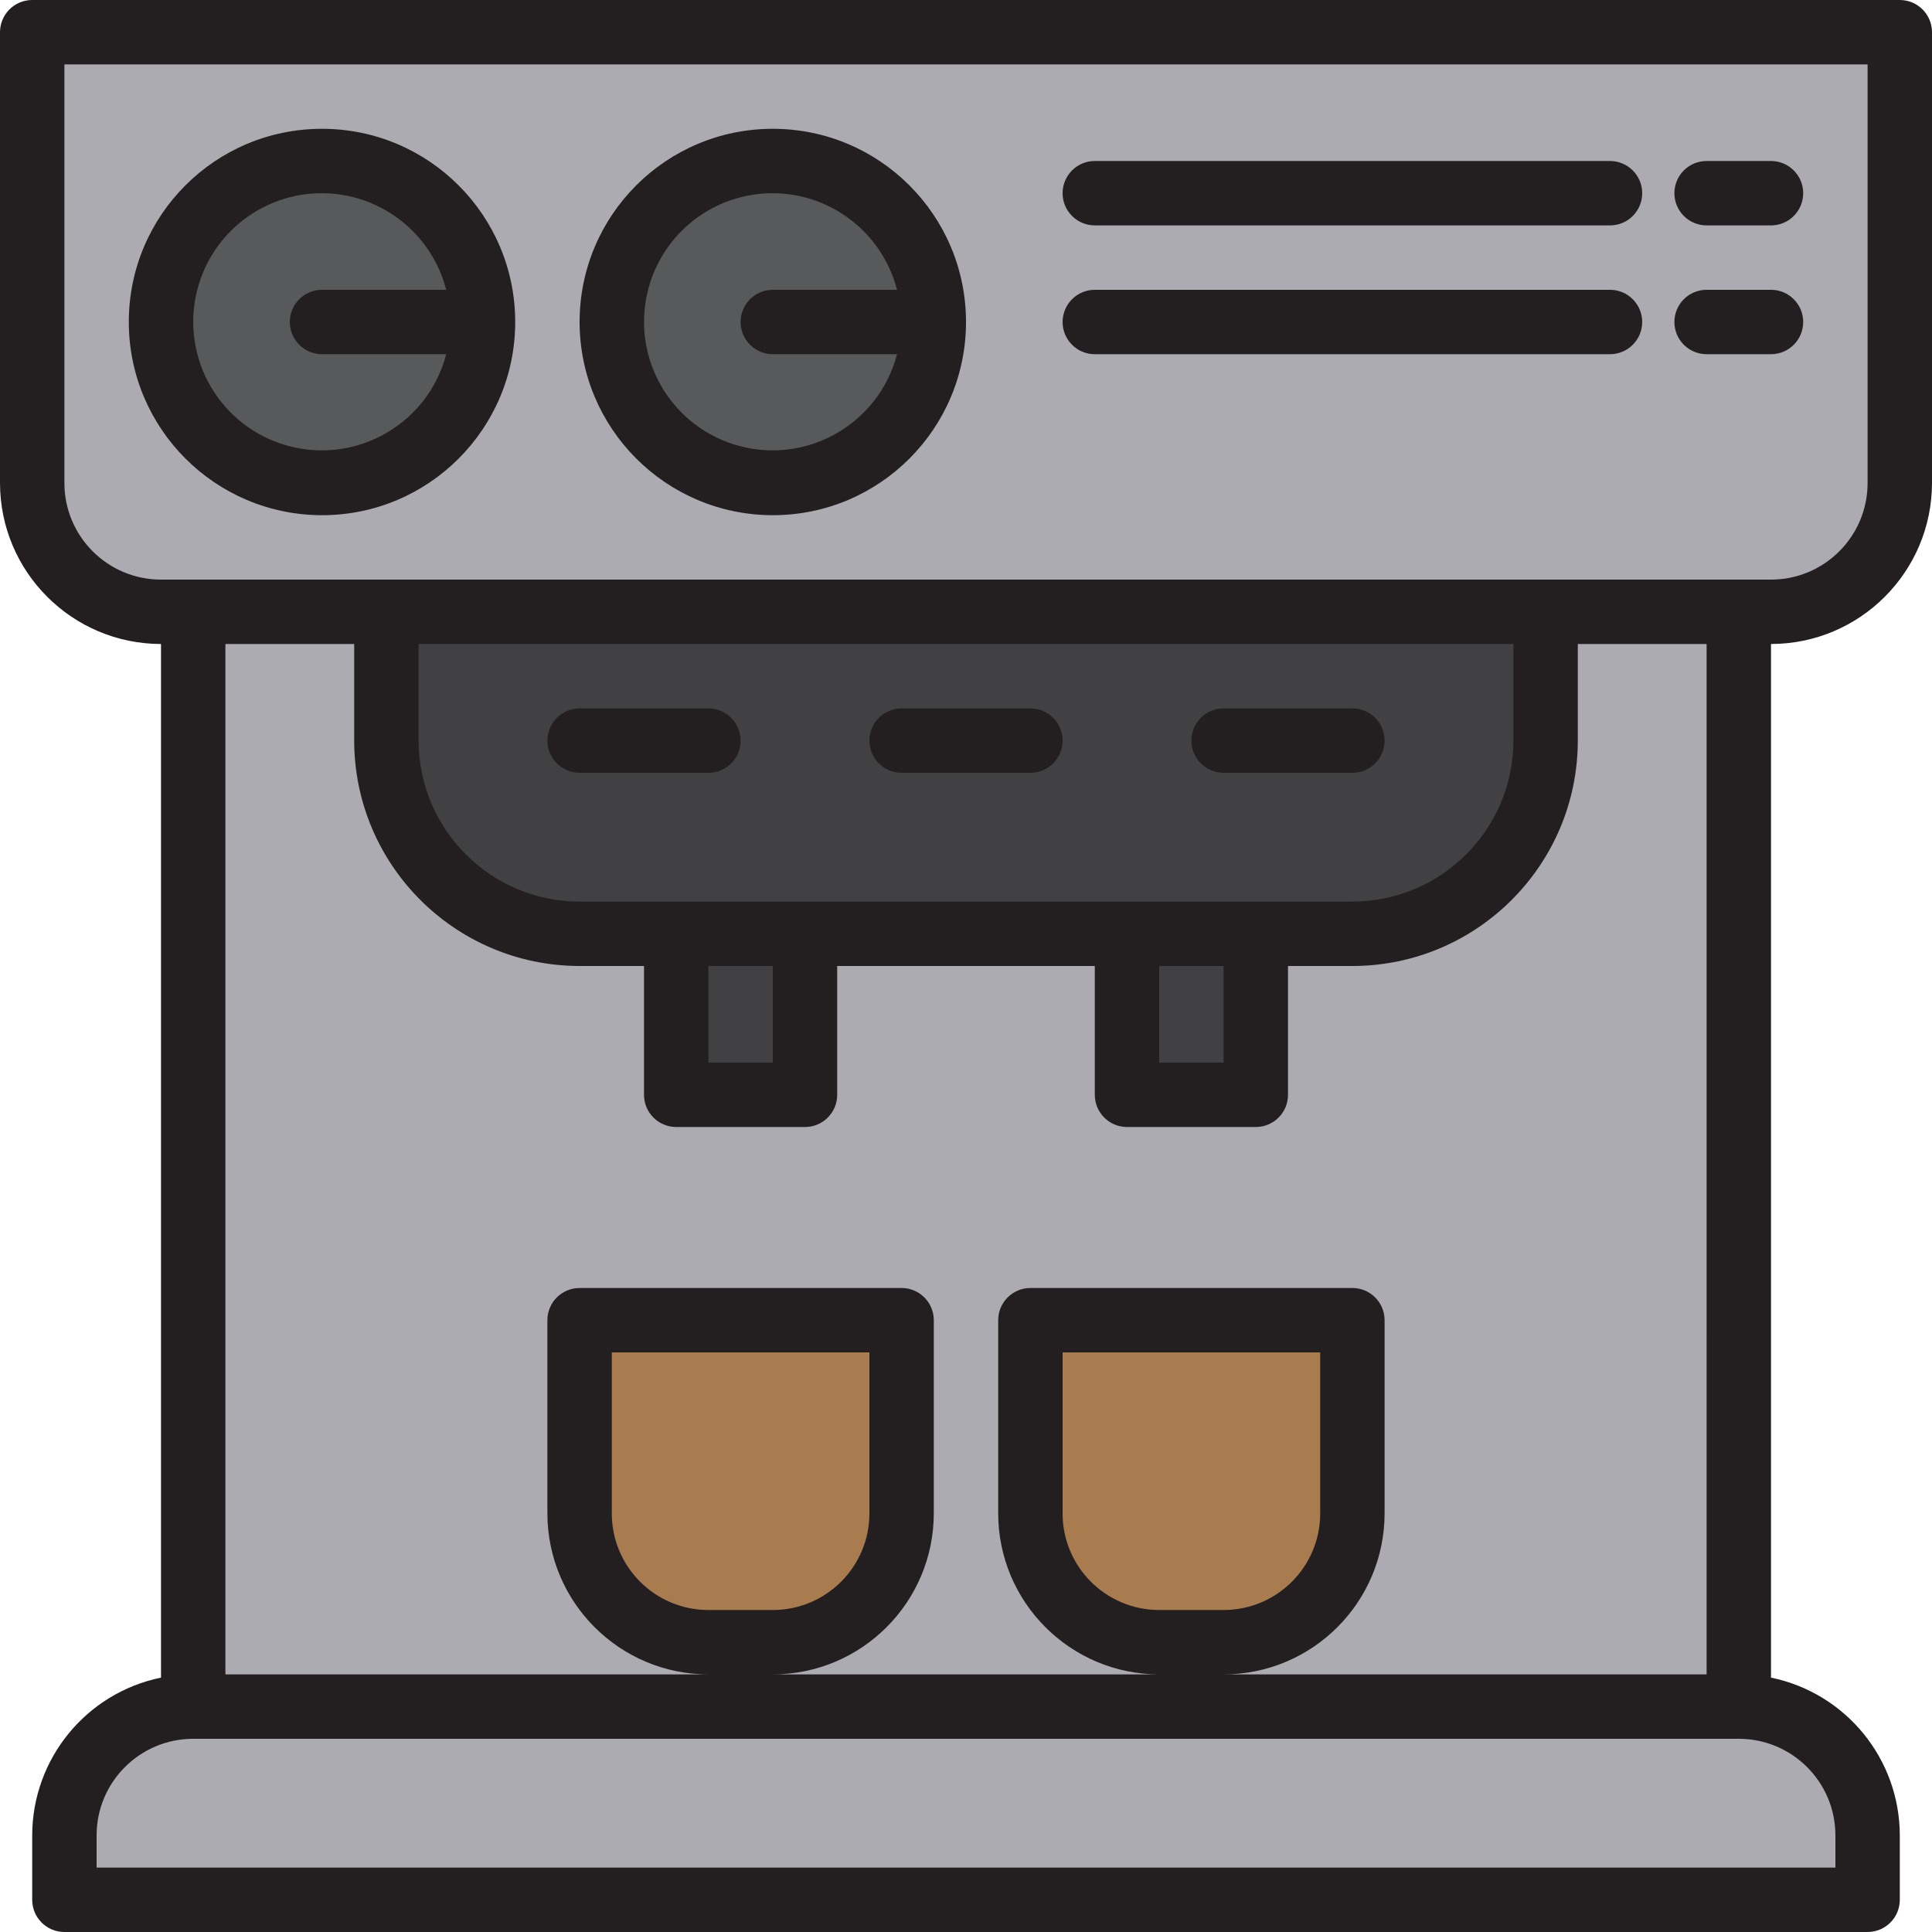 <?xml version="1.0" encoding="iso-8859-1"?>
<!-- Generator: Adobe Illustrator 19.0.0, SVG Export Plug-In . SVG Version: 6.00 Build 0)  -->
<svg version="1.1" id="Capa_1" xmlns="http://www.w3.org/2000/svg" xmlns:xlink="http://www.w3.org/1999/xlink" x="0px" y="0px"
	 viewBox="0 0 480 480" style="enable-background:new 0 0 480 480;" xml:space="preserve">
<g>
	<path style="fill:#ACABB1;" d="M8,120c0,17.673,14.327,32,32,32h400c17.673,0,32-14.327,32-32V8H8V120z M192,40
		c22.091,0,40,17.909,40,40s-17.909,40-40,40s-40-17.909-40-40S169.909,40,192,40z M80,40c22.091,0,40,17.909,40,40
		s-17.909,40-40,40s-40-17.909-40-40S57.909,40,80,40z"/>
	<path style="fill:#ACABB1;" d="M384,184c0,26.51-21.49,48-48,48h-24v40h-32v-40h-80v40h-32v-40h-24c-26.51,0-48-21.49-48-48v-32H48
		v272h384V152h-48V184z M224,376c0,17.673-14.327,32-32,32h-16c-17.673,0-32-14.327-32-32v-48h80V376z M336,376
		c0,17.673-14.327,32-32,32h-16c-17.673,0-32-14.327-32-32v-48h80V376z"/>
	<path style="fill:#ACABB1;" d="M16,456v16h448v-16c0-17.673-14.327-32-32-32H48C30.327,424,16,438.327,16,456z"/>
</g>
<g>
	<path style="fill:#58595B;" d="M80,120c22.091,0,40-17.909,40-40s-17.909-40-40-40S40,57.909,40,80S57.909,120,80,120z"/>
	<path style="fill:#58595B;" d="M192,120c22.091,0,40-17.909,40-40s-17.909-40-40-40s-40,17.909-40,40S169.909,120,192,120z"/>
</g>
<path style="fill:#414042;" d="M144,232h192c26.51,0,48-21.49,48-48v-32H96v32C96,210.51,117.49,232,144,232z"/>
<g>
	<path style="fill:#A97C50;" d="M144,376c0,17.673,14.327,32,32,32h16c17.673,0,32-14.327,32-32v-48h-80V376z"/>
	<path style="fill:#A97C50;" d="M256,376c0,17.673,14.327,32,32,32h16c17.673,0,32-14.327,32-32v-48h-80V376z"/>
</g>
<g>
	<path style="fill:#414042;" d="M168,232h32v40h-32V232z"/>
	<path style="fill:#414042;" d="M280,232h32v40h-32V232z"/>
</g>
<g>
	<path style="fill:#231F20;" d="M480,120V8c0-4.418-3.582-8-8-8H8C3.582,0,0,3.582,0,8v112c0.026,22.08,17.92,39.974,40,40v256.8
		C21.389,420.627,8.024,436.999,8,456v16c0,4.418,3.582,8,8,8h448c4.418,0,8-3.582,8-8v-16c-0.024-19.001-13.389-35.373-32-39.2V160
		C462.08,159.974,479.974,142.08,480,120z M16,120V16h448v104c0,13.255-10.745,24-24,24H40C26.745,144,16,133.255,16,120z M288,240
		h16v24h-16V240z M144,224c-22.08-0.026-39.974-17.92-40-40v-24h272v24c-0.026,22.08-17.92,39.974-40,40H144z M176,240h16v24h-16
		V240z M456,456v8H24v-8c0-13.255,10.745-24,24-24h384C445.255,432,456,442.745,456,456z M424,416H304
		c22.08-0.026,39.974-17.92,40-40v-48c0-4.418-3.582-8-8-8h-80c-4.418,0-8,3.582-8,8v48c0.026,22.08,17.92,39.974,40,40h-96
		c22.08-0.026,39.974-17.92,40-40v-48c0-4.418-3.582-8-8-8h-80c-4.418,0-8,3.582-8,8v48c0.026,22.08,17.92,39.974,40,40H56V160h32
		v24c0.035,30.913,25.087,55.965,56,56h16v32c0,4.418,3.582,8,8,8h32c4.418,0,8-3.582,8-8v-32h64v32c0,4.418,3.582,8,8,8h32
		c4.418,0,8-3.582,8-8v-32h16c30.913-0.035,55.965-25.087,56-56v-24h32V416z M288,400c-13.255,0-24-10.745-24-24v-40h64v40
		c0,13.255-10.745,24-24,24H288z M176,400c-13.255,0-24-10.745-24-24v-40h64v40c0,13.255-10.745,24-24,24H176z"/>
	<path style="fill:#231F20;" d="M80,128c26.51,0,48-21.49,48-48s-21.49-48-48-48S32,53.49,32,80
		C32.026,106.499,53.501,127.974,80,128z M80,48c14.547,0.055,27.227,9.915,30.864,24H80c-4.418,0-8,3.582-8,8s3.582,8,8,8h30.864
		c-4.449,17.072-21.896,27.305-38.968,22.855S44.592,88.96,49.041,71.888C52.712,57.801,65.443,47.978,80,48z"/>
	<path style="fill:#231F20;" d="M192,128c26.51,0,48-21.49,48-48s-21.49-48-48-48s-48,21.49-48,48
		C144.026,106.499,165.501,127.974,192,128z M192,48c14.547,0.055,27.227,9.915,30.864,24H192c-4.418,0-8,3.582-8,8s3.582,8,8,8
		h30.864c-4.449,17.072-21.896,27.305-38.968,22.855s-27.305-21.896-22.855-38.968C164.712,57.801,177.443,47.978,192,48z"/>
	<path style="fill:#231F20;" d="M272,56h128c4.418,0,8-3.582,8-8s-3.582-8-8-8H272c-4.418,0-8,3.582-8,8S267.582,56,272,56z"/>
	<path style="fill:#231F20;" d="M272,88h128c4.418,0,8-3.582,8-8s-3.582-8-8-8H272c-4.418,0-8,3.582-8,8S267.582,88,272,88z"/>
	<path style="fill:#231F20;" d="M424,56h16c4.418,0,8-3.582,8-8s-3.582-8-8-8h-16c-4.418,0-8,3.582-8,8S419.582,56,424,56z"/>
	<path style="fill:#231F20;" d="M424,88h16c4.418,0,8-3.582,8-8s-3.582-8-8-8h-16c-4.418,0-8,3.582-8,8S419.582,88,424,88z"/>
	<path style="fill:#231F20;" d="M176,176h-32c-4.418,0-8,3.582-8,8s3.582,8,8,8h32c4.418,0,8-3.582,8-8S180.418,176,176,176z"/>
	<path style="fill:#231F20;" d="M256,176h-32c-4.418,0-8,3.582-8,8s3.582,8,8,8h32c4.418,0,8-3.582,8-8S260.418,176,256,176z"/>
	<path style="fill:#231F20;" d="M344,184c0-4.418-3.582-8-8-8h-32c-4.418,0-8,3.582-8,8s3.582,8,8,8h32
		C340.418,192,344,188.418,344,184z"/>
</g>
<g>
</g>
<g>
</g>
<g>
</g>
<g>
</g>
<g>
</g>
<g>
</g>
<g>
</g>
<g>
</g>
<g>
</g>
<g>
</g>
<g>
</g>
<g>
</g>
<g>
</g>
<g>
</g>
<g>
</g>
</svg>
